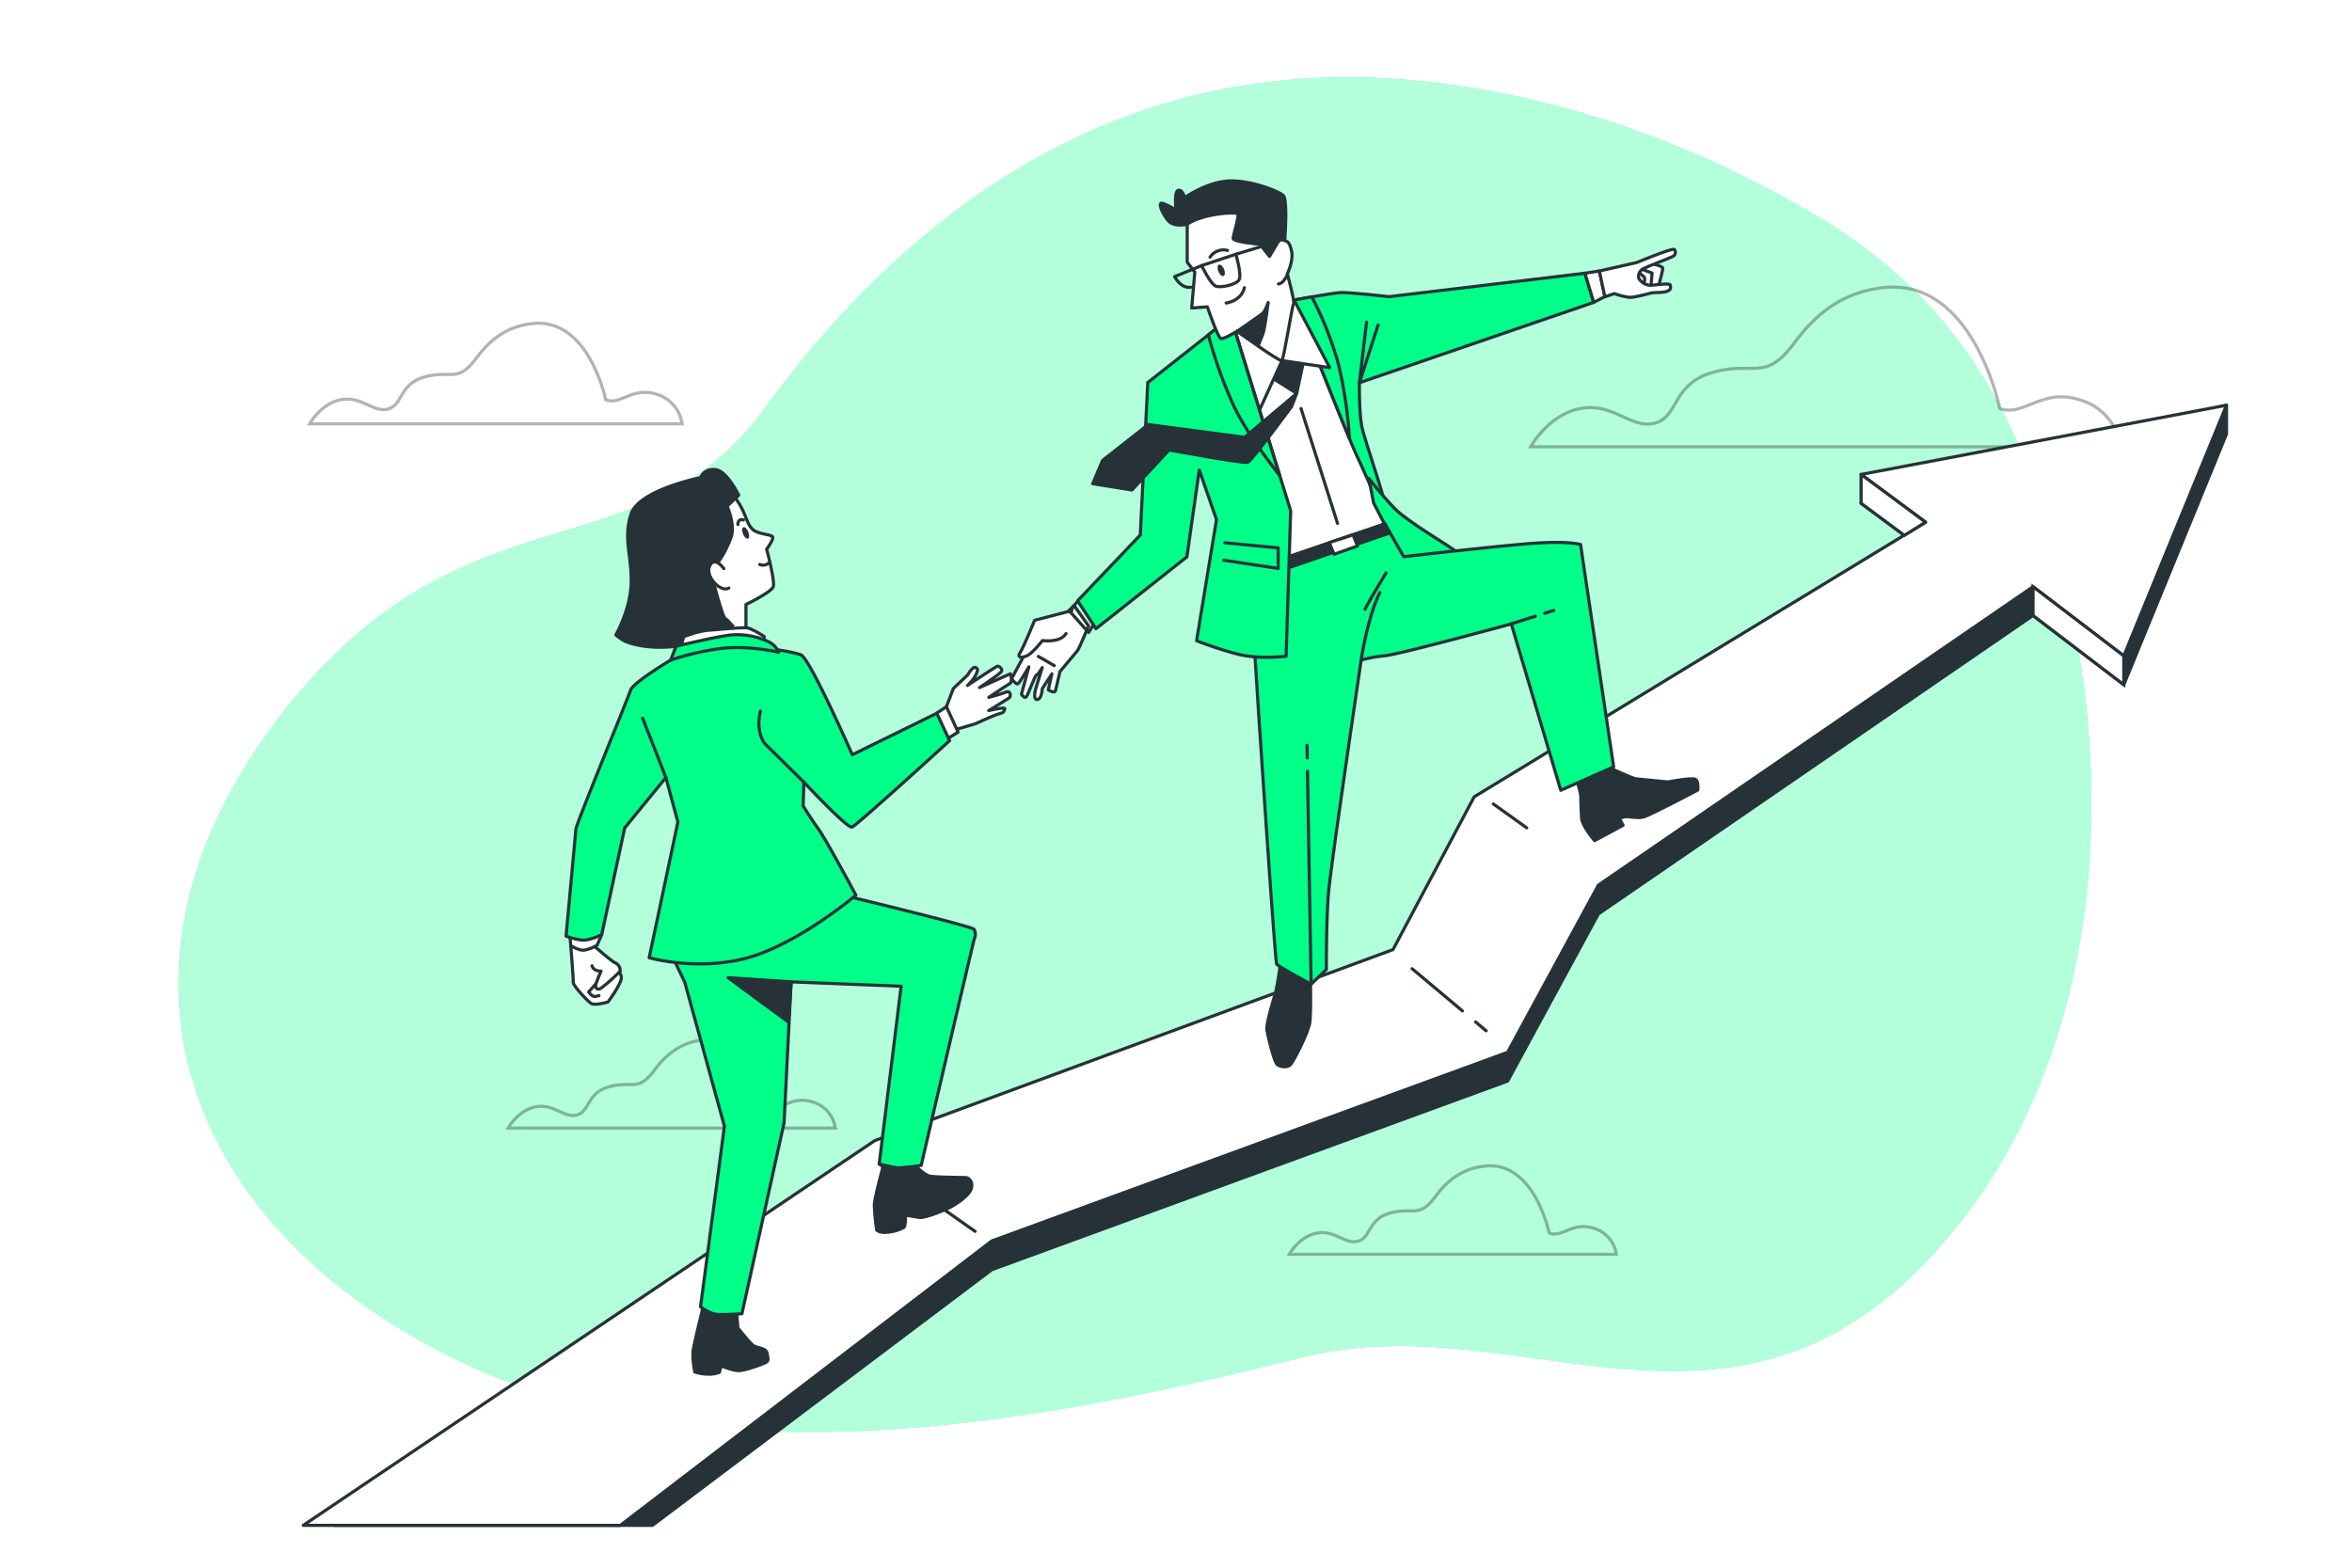 <svg class="animated" id="freepik_stories-finance-leaders" xmlns="http://www.w3.org/2000/svg" viewBox="0 0 750 500" version="1.1" xmlns:xlink="http://www.w3.org/1999/xlink" xmlns:svgjs="http://svgjs.com/svgjs"><style>svg#freepik_stories-finance-leaders:not(.animated) .animable {opacity: 0;}svg#freepik_stories-finance-leaders.animated #freepik--Arrow--inject-26 {animation: 3s Infinite  linear floating;animation-delay: 0s;}svg#freepik_stories-finance-leaders.animated #freepik--character-2--inject-26 {animation: 3s Infinite  linear floating;animation-delay: 0s;}svg#freepik_stories-finance-leaders.animated #freepik--character-1--inject-26 {animation: 3s Infinite  linear floating;animation-delay: 0s;}            @keyframes floating {                0% {                    opacity: 1;                    transform: translateY(0px);                }                50% {                    transform: translateY(-10px);                }                100% {                    opacity: 1;                    transform: translateY(0px);                }            }        </style><g id="freepik--background-simple--inject-26" class="animable" style="transform-origin: 361.911px 240.679px;"><path d="M609.38,91.64a163.45,163.45,0,0,0-31.33-23.51c-37-21.71-78.32-36.88-121-41.84-4.12-.47-8.26-.86-12.4-1.14-96.15-6.59-161,50.49-201,105.36S146,151.73,87,231.49,60,392.46,146.68,434.17s198.14,16.09,269.53-1.47,141.32,43.17,209.07-43.17c50.85-64.81,50.81-162.35,22.85-236.64C638.8,128.11,626.46,108.15,609.38,91.64Z" style="fill: rgb(0, 255, 136); transform-origin: 361.911px 240.679px;" id="elpahijoj70hd" class="animable"></path><g id="elmc6pxpi1q8r"><path d="M609.38,91.64a163.45,163.45,0,0,0-31.33-23.51c-37-21.71-78.32-36.88-121-41.84-4.12-.47-8.26-.86-12.4-1.14-96.15-6.59-161,50.49-201,105.36S146,151.73,87,231.49,60,392.46,146.68,434.17s198.14,16.09,269.53-1.47,141.32,43.17,209.07-43.17c50.85-64.81,50.81-162.35,22.85-236.64C638.8,128.11,626.46,108.15,609.38,91.64Z" style="fill: rgb(255, 255, 255); opacity: 0.7; transform-origin: 361.911px 240.679px;" class="animable"></path></g></g><g id="freepik--Clouds--inject-26" class="animable" style="transform-origin: 387.505px 245.811px;"><g id="eljsac3h7w8ta"><path d="M637.69,130.27S629.23,88.88,601,91.7c-12.83,1.28-21.42,7.72-28.86,17.71-9.55,12.82-13,5.37-26.64,9.57-12.23,3.77-10.35,14.12-17.88,16s-13.17-6.59-23.52-4.71-16,12.23-16,12.23H676.27a18.24,18.24,0,0,0-13.17-15C650.86,123.69,645.22,133.1,637.69,130.27Z" style="fill: none; stroke: rgb(0, 0, 0); stroke-miterlimit: 10; opacity: 0.3; transform-origin: 582.185px 117.031px;" class="animable"></path></g><g id="ela4hf1k13cp"><path d="M193.16,127.53S187.81,101.4,170,103.18c-8.11.82-13.52,4.87-18.22,11.18-6,8.09-8.18,3.39-16.81,6-7.72,2.38-6.53,8.91-11.29,10.1s-8.31-4.16-14.84-3-10.1,7.72-10.1,7.72H217.5a11.5,11.5,0,0,0-8.31-9.5C201.47,123.37,197.91,129.31,193.16,127.53Z" style="fill: none; stroke: rgb(0, 0, 0); stroke-miterlimit: 10; opacity: 0.3; transform-origin: 158.12px 119.137px;" class="animable"></path></g><g id="el8h3jrihd3t"><path d="M494,393.28s-4.7-22.95-20.35-21.38c-7.11.71-11.87,4.28-16,9.82-5.3,7.1-7.19,3-14.77,5.3-6.78,2.09-5.74,7.83-9.91,8.87s-7.3-3.65-13-2.61-8.86,6.78-8.86,6.78h104.3a10.1,10.1,0,0,0-7.3-8.34C501.28,389.63,498.15,394.85,494,393.28Z" style="fill: none; stroke: rgb(0, 0, 0); stroke-miterlimit: 10; opacity: 0.3; transform-origin: 463.26px 385.941px;" class="animable"></path></g><g id="elc0rem6awe5a"><path d="M244.93,353s-4.7-22.94-20.35-21.38c-7.11.71-11.87,4.28-16,9.82-5.29,7.1-7.18,3-14.76,5.3-6.78,2.09-5.74,7.83-9.91,8.87s-7.3-3.65-13-2.61-8.86,6.78-8.86,6.78h104.3a10.1,10.1,0,0,0-7.3-8.34C252.23,349.3,249.1,354.52,244.93,353Z" style="fill: none; stroke: rgb(0, 0, 0); stroke-miterlimit: 10; opacity: 0.3; transform-origin: 214.2px 345.662px;" class="animable"></path></g></g><g id="freepik--Arrow--inject-26" class="animable animator-active" style="transform-origin: 403.335px 307.87px;"><polygon points="593.46 160.51 614.02 175.74 470.09 263.32 444.2 312.06 278.94 372.98 106.88 486.5 208.05 486.5 316.26 404.96 480.75 344.8 509.69 291.49 648.29 196.3 677.23 218.39 709.98 138.42 709.98 129.24 593.46 160.51" style="fill: rgb(38, 50, 56); stroke: rgb(38, 50, 56); stroke-linecap: round; stroke-linejoin: round; transform-origin: 408.43px 307.87px;" id="el5szh4ow54ha" class="animable"></polygon><polygon points="593.46 151.32 614.02 166.55 470.09 254.13 444.2 302.87 278.94 363.79 96.69 486.5 197.81 486.5 316.26 395.78 480.75 335.62 509.69 282.31 648.29 187.12 677.23 209.2 709.98 129.24 593.46 151.32" style="fill: rgb(255, 255, 255); stroke: rgb(38, 50, 56); stroke-linecap: round; stroke-linejoin: round; transform-origin: 403.335px 307.87px;" id="elssdn1ix7yne" class="animable"></polygon><line x1="470.53" y1="325.94" x2="473.9" y2="328.76" style="fill: none; stroke: rgb(38, 50, 56); stroke-linecap: round; stroke-linejoin: round; transform-origin: 472.215px 327.35px;" id="el7s37s1pj72r" class="animable"></line><line x1="450.29" y1="308.96" x2="466.34" y2="322.43" style="fill: none; stroke: rgb(38, 50, 56); stroke-linecap: round; stroke-linejoin: round; transform-origin: 458.315px 315.695px;" id="elyynstn63t7g" class="animable"></line><line x1="476.18" y1="256.42" x2="486.84" y2="264.03" style="fill: none; stroke: rgb(38, 50, 56); stroke-linecap: round; stroke-linejoin: round; transform-origin: 481.51px 260.225px;" id="elz7clyp1pcfg" class="animable"></line><line x1="310.93" y1="392.73" x2="280.34" y2="371.24" style="fill: none; stroke: rgb(38, 50, 56); stroke-linecap: round; stroke-linejoin: round; transform-origin: 295.635px 381.985px;" id="el1xyvabs5gna" class="animable"></line><polygon points="593.46 160.51 593.46 151.32 614.02 166.55 607.25 170.75 593.46 160.51" style="fill: rgb(255, 255, 255); stroke: rgb(38, 50, 56); stroke-linecap: round; stroke-linejoin: round; transform-origin: 603.74px 161.035px;" id="elj8h4pljxlwh" class="animable"></polygon><polygon points="677.23 218.39 677.23 209.2 648.29 187.12 648.29 196.3 677.23 218.39" style="fill: rgb(255, 255, 255); stroke: rgb(38, 50, 56); stroke-miterlimit: 10; transform-origin: 662.76px 202.755px;" id="elq2l102z6yll" class="animable"></polygon></g><g id="freepik--character-2--inject-26" class="animable" style="transform-origin: 432.009px 198.96px;"><path d="M328.58,205.22l-6,11.28s1.45,1.91,2,1.6,3.5-5.42,3.5-5.42l-2.36,8.73s.95,1.51,1.54.85,2.74-6.91,3.28-7,1.81-2.35,1.81-2.35L330.17,220s-.82,3.33.63,3.1,1.55-3.45,1.55-3.45l3.08-4.73L334.28,220s2,1.42,2.31.2,1.4-6,1.4-6,5-6,5.58-6.67,3.53-7.91,3.53-7.91l-4.46-6.28Z" style="fill: rgb(255, 255, 255); stroke: rgb(38, 50, 56); stroke-linecap: round; stroke-linejoin: round; transform-origin: 334.84px 208.226px;" id="elvvgb89mxl1" class="animable"></path><path d="M341.81,194.74l-11.88,3.09s-3.61,8.8-4.64,10.32.21,1.81,2.06,1.07,5.06-4.92,5.06-4.92,5.65.84,7.52-2.22" style="fill: rgb(255, 255, 255); stroke: rgb(38, 50, 56); stroke-linecap: round; stroke-linejoin: round; transform-origin: 333.364px 202.175px;" id="el7w5g12x9t7w" class="animable"></path><line x1="331.09" y1="209.36" x2="336.19" y2="212.3" style="fill: none; stroke: rgb(38, 50, 56); stroke-linecap: round; stroke-linejoin: round; transform-origin: 333.64px 210.83px;" id="eluuj5p4eok0j" class="animable"></line><path d="M414.73,97.2l24.71,63.06,2.18,6.83s-23.79,9.94-28.73,10.73a47.14,47.14,0,0,0-6.82,1.45l-24.89-62.42,8.44-13.44L409.84,95Z" style="fill: rgb(255, 255, 255); stroke: rgb(38, 50, 56); stroke-linecap: round; stroke-linejoin: round; transform-origin: 411.4px 137.135px;" id="el8cu9bdg90w" class="animable"></path><line x1="414.87" y1="130.3" x2="426.5" y2="166.91" style="fill: none; stroke: rgb(38, 50, 56); stroke-linecap: round; stroke-linejoin: round; transform-origin: 420.685px 148.605px;" id="el3cxskmti29e" class="animable"></line><path d="M408.37,306.49a95.36,95.36,0,0,1-1.55,9.78c-.76,2.77-3.18,10.35-2.82,12.33s2.29,10.46,3.47,11.09,2.94.78,3.9,0,5.84-10.3,6.3-13.62.15-14.15.22-15S408.37,306.49,408.37,306.49Z" style="fill: rgb(38, 50, 56); stroke: rgb(38, 50, 56); stroke-linecap: round; stroke-linejoin: round; transform-origin: 410.946px 323.355px;" id="el43lyek12bns" class="animable"></path><path d="M512.62,244.61s8,3.7,9.06,3.79,10.18,1,10.18,1,7.56-1.48,8.74-.85.77,3.43.77,3.43-15.21,8.08-17.37,8.6-4.75-.4-6.2,0l-1.45.41,1.22,2.23-9.09,4.89s-4-4.6-4.16-7.26-.26-7.28-.26-7.28l-1.3-5.43Z" style="fill: rgb(38, 50, 56); stroke: rgb(38, 50, 56); stroke-linecap: round; stroke-linejoin: round; transform-origin: 522.099px 256.36px;" id="elja7rgh99qj" class="animable"></path><path d="M412.64,95.72s17,43.39,20.22,50.07,6.08,14.74,8.56,16.83-6.39-22.12-7.23-26.88-.71-13.66-.71-13.66L508.2,96.45l-2.8-9.31L443,94.61s-12.7-1.4-15.36-1.31S412.64,95.72,412.64,95.72Z" style="fill: rgb(0, 255, 136); stroke: rgb(38, 50, 56); stroke-linecap: round; stroke-linejoin: round; transform-origin: 460.42px 124.944px;" id="elrqxdf8x277a" class="animable"></path><path d="M418.31,94.69c-3.07.54-5.67,1-5.67,1s11.9,30.29,17.67,44.15a137.65,137.65,0,0,0-3.51-23.67A109.6,109.6,0,0,0,418.31,94.69Z" style="fill: rgb(0, 255, 136); stroke: rgb(38, 50, 56); stroke-linecap: round; stroke-linejoin: round; transform-origin: 421.475px 117.265px;" id="elcqll5z6zcyn" class="animable"></path><polyline points="435.77 102.74 433.48 122.08 439.44 103.68" style="fill: none; stroke: rgb(38, 50, 56); stroke-linecap: round; stroke-linejoin: round; transform-origin: 436.46px 112.41px;" id="elkswwx2qmk59" class="animable"></polyline><polygon points="505.4 87.14 509.99 86.44 511.8 94.57 508.2 96.44 505.4 87.14" style="fill: rgb(255, 255, 255); stroke: rgb(38, 50, 56); stroke-linecap: round; stroke-linejoin: round; transform-origin: 508.6px 91.44px;" id="el7b88kbyjnpl" class="animable"></polygon><path d="M526.45,84.1s3.85.64,3.77,1.57-1.45,6-1.45,6a11.61,11.61,0,0,1-5.62,0c-2.43-.83-3.22-2.62-2.61-4.29S526.45,84.1,526.45,84.1Z" style="fill: rgb(255, 255, 255); stroke: rgb(38, 50, 56); stroke-linecap: round; stroke-linejoin: round; transform-origin: 525.282px 88.058px;" id="elq1rbd9b6x5" class="animable"></path><polyline points="523.64 85.89 526.82 87.1 526.48 90.98" style="fill: none; stroke: rgb(38, 50, 56); stroke-linecap: round; stroke-linejoin: round; transform-origin: 525.23px 88.435px;" id="eldt9p1ywz9au" class="animable"></polyline><path d="M522.47,86.73l1.89,1.72a3,3,0,0,1,0,1.41" style="fill: none; stroke: rgb(38, 50, 56); stroke-linecap: round; stroke-linejoin: round; transform-origin: 523.457px 88.295px;" id="el9g6szdtfn36" class="animable"></path><path d="M510,86.44l12-2.73s11.51-4.79,11.92-4.13a1.45,1.45,0,0,1-.17,2c-.68.57-9.07,3.6-10.06,4.3s-1.61,2.36-.9,3.21A4.55,4.55,0,0,0,526.48,91c1.74-.17,6-.74,6.11-.1s.5,1.45-1,2-3.78.3-4.89.52-5.6,1.55-7.31,1.4a24.28,24.28,0,0,1-4.59-1.17l-3.05,1Z" style="fill: rgb(255, 255, 255); stroke: rgb(38, 50, 56); stroke-linecap: round; stroke-linejoin: round; transform-origin: 522.121px 87.175px;" id="eluzolf98ek2b" class="animable"></path><path d="M438,160.39s12.5,24.3,13.48,24.32,12.3-8.51,12.6-8.9-15.08-9.18-19.42-13.7-8.17-9.53-8.17-9.53Z" style="fill: rgb(0, 255, 136); stroke: rgb(38, 50, 56); stroke-linecap: round; stroke-linejoin: round; transform-origin: 450.287px 168.645px;" id="elt8dxytuexh" class="animable"></path><path d="M441.62,167.09l6,10.46s31.37-3.61,42-4.32,14.38.42,14.38.42l10.56,70.93-16.87,7.48L481.92,199s-35.12,9.57-40.25,10.15a43.66,43.66,0,0,0-7.62,1.37s-9.68,65.55-10.42,74.21-.68,24.5-.68,24.5l-4.86,4.66s-10.49-5.57-11-6.43-5.83-81.28-5.83-81.28l-2-31.42,6.8-15.45Z" style="fill: rgb(0, 255, 136); stroke: rgb(38, 50, 56); stroke-linecap: round; stroke-linejoin: round; transform-origin: 456.91px 240.49px;" id="el7kgeaafmlnn" class="animable"></path><polygon points="409.95 181.41 443.1 170.01 441.62 167.09 409.48 178.01 409.95 181.41" style="fill: rgb(38, 50, 56); stroke: rgb(38, 50, 56); stroke-linecap: round; stroke-linejoin: round; transform-origin: 426.29px 174.25px;" id="elkruou88dedo" class="animable"></polygon><polygon points="423.88 173.06 425.43 176.77 432.86 174.14 431.46 170.58 423.88 173.06" style="fill: rgb(255, 255, 255); stroke: rgb(38, 50, 56); stroke-linecap: round; stroke-linejoin: round; transform-origin: 428.37px 173.675px;" id="el5rd30qi1z96" class="animable"></polygon><line x1="416.85" y1="241.73" x2="416.78" y2="237.7" style="fill: none; stroke: rgb(38, 50, 56); stroke-linecap: round; stroke-linejoin: round; transform-origin: 416.815px 239.715px;" id="elx519ctt1npo" class="animable"></line><line x1="418.09" y1="313.85" x2="416.92" y2="245.97" style="fill: none; stroke: rgb(38, 50, 56); stroke-linecap: round; stroke-linejoin: round; transform-origin: 417.505px 279.91px;" id="ellow5q1pcoro" class="animable"></line><path d="M434.05,210.48S436,197,440,189" style="fill: none; stroke: rgb(38, 50, 56); stroke-linecap: round; stroke-linejoin: round; transform-origin: 437.025px 199.74px;" id="el6nbuwphq8iq" class="animable"></path><path d="M442,182.73s-5.81,9.5-6.7,11.57" style="fill: none; stroke: rgb(38, 50, 56); stroke-linecap: round; stroke-linejoin: round; transform-origin: 438.65px 188.515px;" id="elcirna919ro" class="animable"></path><line x1="492.56" y1="195.6" x2="495.45" y2="194.69" style="fill: none; stroke: rgb(38, 50, 56); stroke-linecap: round; stroke-linejoin: round; transform-origin: 494.005px 195.145px;" id="el1eq6ip6b4y3" class="animable"></line><line x1="481.92" y1="198.96" x2="489.58" y2="196.54" style="fill: none; stroke: rgb(38, 50, 56); stroke-linecap: round; stroke-linejoin: round; transform-origin: 485.75px 197.75px;" id="elfkz5w01axk" class="animable"></line><polygon points="405 120.11 413.49 125.48 416.16 113.01 406.58 110.05 405 120.11" style="fill: rgb(38, 50, 56); stroke: rgb(38, 50, 56); stroke-linecap: round; stroke-linejoin: round; transform-origin: 410.58px 117.765px;" id="elwerztb30eid" class="animable"></polygon><polygon points="408.82 115 401.58 130.9 391.97 105.22 412.64 95.72 424.02 117.26 408.82 115" style="fill: rgb(255, 255, 255); stroke: rgb(38, 50, 56); stroke-linecap: round; stroke-linejoin: round; transform-origin: 407.995px 113.31px;" id="elg6a0bucihjj" class="animable"></polygon><polygon points="344.81 190.63 340.89 194.73 347.13 201.74 349.15 198.57 344.81 190.63" style="fill: none; stroke: rgb(38, 50, 56); stroke-linecap: round; stroke-linejoin: round; transform-origin: 345.02px 196.185px;" id="elo73rk9waxug" class="animable"></polygon><path d="M389.62,103.41,366,122l-2.38,48.62-20,21,5.86,8.9,29-22.91,3.94-27.69,5.49,15.8-6.35,38.62a115.87,115.87,0,0,0,13.4,4.37c6.65,1.64,15.15.58,15.15.58l1.46-46.37-18.62-60.25Z" style="fill: rgb(0, 255, 136); stroke: rgb(38, 50, 56); stroke-linecap: round; stroke-linejoin: round; transform-origin: 377.595px 156.148px;" id="eliblu8leqx4" class="animable"></path><polyline points="390.56 173.11 407.58 174.75 407.58 181.3 390.23 178.68" style="fill: rgb(0, 255, 136); stroke: rgb(38, 50, 56); stroke-linecap: round; stroke-linejoin: round; transform-origin: 398.905px 177.205px;" id="elyo456adqw0q" class="animable"></polyline><path d="M392.91,102.62l-3.29.79-4.31,3.39a145.34,145.34,0,0,0,7.7,21.76c3.62,8,10.47,17.26,15,23Z" style="fill: rgb(0, 255, 136); stroke: rgb(38, 50, 56); stroke-linecap: round; stroke-linejoin: round; transform-origin: 396.66px 127.09px;" id="elijoc5jq21bf" class="animable"></path><path d="M413.49,125.48l-16.58,14-30.77-4.07-14.57,11.45-3.14,7.42,12.53,2,11.82-12.76s23.77,4.37,25.06,3.94,14-17.75,14-17.75Z" style="fill: rgb(38, 50, 56); stroke: rgb(38, 50, 56); stroke-linecap: round; stroke-linejoin: round; transform-origin: 380.96px 140.88px;" id="elk3y07ezrf1r" class="animable"></path><path d="M378.58,71.49s-4.27,1.23-6.24-1.32-3.27-5.85-1.53-5.3A22.1,22.1,0,0,1,375,67s-.67-6,.74-6.3,2,2.36,2,2.36,6.14-4.44,13-5.25,17,3.05,18.48,4.56.49,15.14.2,16.11-.87,3.3-1.93,4-3.52,1.68-4.81.58-1.16-2.68-3.51-3.08-8.11-.5-8.49-2.92,2.16-6.76-.22-6.77-8.32,2.07-9.91,2.13S378.58,71.49,378.58,71.49Z" style="fill: rgb(38, 50, 56); stroke: rgb(38, 50, 56); stroke-linecap: round; stroke-linejoin: round; transform-origin: 390.004px 70.627px;" id="elbxiswwe9nx6" class="animable"></path><path d="M378.58,71.49l0,12.12L381,86.8l-1,11.44,5-.37s3.33,9.82,4.3,10.1,5.17-2.34,5.17-2.34,13.65,9.91,14.29,9.37,3.29-17.59,3.74-18.15-2-9.5-2-9.5,1.94-4,1.4-7-1.5-3.31-1.5-3.31-2.09-1.17-2.78,0-2.79,4.73-2.79,4.73l-3.05-3.84s-8.67-.74-8.57-1.93,2-7.17,1.46-7.82S383.85,68,378.58,71.49Z" style="fill: rgb(255, 255, 255); stroke: rgb(38, 50, 56); stroke-linecap: round; stroke-linejoin: round; transform-origin: 395.568px 91.477px;" id="elhhzqt54fr1j" class="animable"></path><path d="M390.33,85.86c.4,1,.32,2-.18,2.18s-1.23-.45-1.64-1.45-.32-2,.18-2.17S389.92,84.86,390.33,85.86Z" style="fill: rgb(38, 50, 56); transform-origin: 389.418px 86.231px;" id="elbq65lggn9f4" class="animable"></path><path d="M383.18,84.71s2.9,6.13,4.66,6.61,6.75-.57,7.39-2.31-1.12-7.93-1.12-7.93Z" style="fill: none; stroke: rgb(38, 50, 56); stroke-linecap: round; stroke-linejoin: round; transform-origin: 389.275px 86.258px;" id="elhaeig91rjzt" class="animable"></path><line x1="394.11" y1="81.08" x2="407.71" y2="76.97" style="fill: none; stroke: rgb(38, 50, 56); stroke-linecap: round; stroke-linejoin: round; transform-origin: 400.91px 79.025px;" id="eldpnify9cy1o" class="animable"></line><path d="M383.18,84.71l-8.63,3.51s1.95,3.93,5.26,3.39" style="fill: none; stroke: rgb(38, 50, 56); stroke-linecap: round; stroke-linejoin: round; transform-origin: 378.865px 88.186px;" id="elspc687hwtno" class="animable"></path><path d="M391,96.65s4.78-.57,5.81-4.89" style="fill: none; stroke: rgb(38, 50, 56); stroke-linecap: round; stroke-linejoin: round; transform-origin: 393.905px 94.205px;" id="elt90wj95fwmn" class="animable"></path><path d="M394.53,105.63s7.21-4.95,8.09-5.69,1.77-3.45,1.77-3.45-1,8.25-1.68,10-1.45,3.63-1.45,3.63Z" style="fill: rgb(38, 50, 56); stroke: rgb(38, 50, 56); stroke-linecap: round; stroke-linejoin: round; transform-origin: 399.46px 103.305px;" id="elkinff1dn3dr" class="animable"></path><path d="M410.59,87.35s-1.11,3.05-2.92,3.22" style="fill: none; stroke: rgb(38, 50, 56); stroke-linecap: round; stroke-linejoin: round; transform-origin: 409.13px 88.96px;" id="el6czdzutg2us" class="animable"></path><path d="M385.86,82a5.13,5.13,0,0,1,5.57-2.13" style="fill: none; stroke: rgb(38, 50, 56); stroke-linecap: round; stroke-linejoin: round; transform-origin: 388.645px 80.852px;" id="elq1rc5jrzn2" class="animable"></path></g><g id="freepik--character-1--inject-26" class="animable" style="transform-origin: 251.495px 294.013px;"><path d="M301.79,225.41,304,219.6l4.6-4.35s1.6-2.91,2.57-2.32.4,1.22,0,2.37a15.58,15.58,0,0,1-2.66,3.33s9-6,9.5-6.13,2,.84,1.2,1.8-6.86,5-6.86,5l9.86-4.41s.79,2.61-.28,3.19-6.63,4.35-6.63,4.35,4.33-1.16,5.56-1.73,1.75,1.34.85,1.94-6.44,4-6.44,4,5.36-1.24,5.13-.58-.1,1.18-1.65,1.55-7.73,3.23-7.73,3.23l-8.51,2.49Z" style="fill: rgb(255, 255, 255); stroke: rgb(38, 50, 56); stroke-linecap: round; stroke-linejoin: round; transform-origin: 312.14px 222.909px;" id="elbqgxhqglssd" class="animable"></path><polygon points="298.68 227.45 301.8 225.41 305.51 233.5 301.07 236.26 298.68 227.45" style="fill: rgb(255, 255, 255); stroke: rgb(38, 50, 56); stroke-linecap: round; stroke-linejoin: round; transform-origin: 302.095px 230.835px;" id="elviifctpp1wa" class="animable"></polygon><path d="M182,301.59s.87,10.62.78,11.68,4.5,5.93,5.68,6.74,5.4-.43,5.4-.43,4.64-6.21,4.26-8a4.43,4.43,0,0,0-1.56-2.64l-5.73-5.37L189,301.3Z" style="fill: rgb(255, 255, 255); stroke: rgb(38, 50, 56); stroke-linecap: round; stroke-linejoin: round; transform-origin: 190.071px 310.792px;" id="elkzz1uw0mbf9" class="animable"></path><path d="M190.08,313.72l-2.37,2.65s1.1,1.71,2.2,1.44l1.09-.26h0" style="fill: none; stroke: rgb(38, 50, 56); stroke-linecap: round; stroke-linejoin: round; transform-origin: 189.355px 315.779px;" id="el1y2i47frghj" class="animable"></path><path d="M189,301.3s6,5.33,7.19,5.79a2.67,2.67,0,0,1,1.56,2.64,53,53,0,0,1-6,5.38c-1.14.8-2.16.17-1.67-1.39s1.59-4,1.59-4-2.34.15-2.89-1.68" style="fill: rgb(255, 255, 255); stroke: rgb(38, 50, 56); stroke-linecap: round; stroke-linejoin: round; transform-origin: 193.269px 308.379px;" id="elem6biwspb4" class="animable"></path><path d="M181.53,296.73l.48,4.86s2.54,1.65,4.34,1.45a12.48,12.48,0,0,0,4.07-1.62l1.46-3.35Z" style="fill: rgb(255, 255, 255); stroke: rgb(38, 50, 56); stroke-linecap: round; stroke-linejoin: round; transform-origin: 186.705px 299.893px;" id="else3ik23u3zs" class="animable"></path><path d="M282.2,369.79s-3.36,12.08-3.4,14.59a75.12,75.12,0,0,0,.76,7.95s1,1,3.53.66a12.68,12.68,0,0,0,5.15-1.53c.58-.49.51-3.9.51-3.9s2.48.39,4.24.72,7.53-2,9.77-3.11,6.43-3.93,7-6.21-1-3.31-1.69-3.37-9.49-.1-11.43-.45-5.25-3.67-5.38-4.22S282.2,369.79,282.2,369.79Z" style="fill: rgb(38, 50, 56); stroke: rgb(38, 50, 56); stroke-linecap: round; stroke-linejoin: round; transform-origin: 294.341px 381.425px;" id="eltfbexlh1kyh" class="animable"></path><path d="M234.87,417.91l.42,5.59s4,5.19,5.24,5.83,3.88.69,4.1,2.32.69,2.39-.61,3-6.49,2.49-8.47,2.5-5.6-1.56-5.6-1.56l-.54,2.11a9,9,0,0,1-3.64.58,14.06,14.06,0,0,1-4.24-.72s-.86-4.55-.47-7,2-9,2-9l1.4-5.8Z" style="fill: rgb(38, 50, 56); stroke: rgb(38, 50, 56); stroke-linecap: round; stroke-linejoin: round; transform-origin: 232.927px 427.025px;" id="elwrh5v1h95xp" class="animable"></path><path d="M213.8,303.78l4.55,9.5L231,359.21l-7.62,57.59s2.85,2.21,5.16,2.41,8.05-.21,8.05-.21l13.43-60.84,2.25-45,35.08,1.4-7,56.69s4.37,1.09,6,1.22a58.29,58.29,0,0,0,7.4-.79s16.46-70.71,16.95-72.28a3.3,3.3,0,0,0-.1-3c-.45-.94-40.71-10.64-40.71-10.64S222.67,304.54,213.8,303.78Z" style="fill: rgb(0, 255, 136); stroke: rgb(38, 50, 56); stroke-linecap: round; stroke-linejoin: round; transform-origin: 262.406px 352.512px;" id="el71o6ep4dftp" class="animable"></path><polygon points="252.3 313.15 232.18 311.82 251.41 325.97 252.3 313.15" style="fill: rgb(38, 50, 56); stroke: rgb(38, 50, 56); stroke-linecap: round; stroke-linejoin: round; transform-origin: 242.24px 318.895px;" id="eldh3o6w3bad" class="animable"></polygon><path d="M213.86,210.53s-12,7.16-12.79,9.61-17.29,42.6-17.43,44.27-3.14,34.15-3.14,34.15a20.58,20.58,0,0,0,5.14,1.28c2.5.21,6.24-1.77,6.24-1.77l7.32-34L212.33,248l3.83,14.18L207,305.45s15.36,4.46,31.49,0,34.45-19.93,34.45-19.93-9.41-17.6-12-21.18-4.83-7.34-4.83-7.34l.23-7.54s13.84,14.83,15.35,14.33,31.12-27.56,31.12-27.56l-4.08-8.75-26.95,13.23s-13.53-30.76-16.37-31.84-9.08-1.83-9.08-1.83S226.94,202.42,213.86,210.53Z" style="fill: rgb(0, 255, 136); stroke: rgb(38, 50, 56); stroke-linecap: round; stroke-linejoin: round; transform-origin: 241.655px 256.581px;" id="el3cyep75blwu" class="animable"></path><path d="M233.5,157.65a22.47,22.47,0,0,1,3.06,4.52c1.55,2.92,1.94,6.07,4.3,7.26s5.65,1,5.56,2.11-1.95,3.61-1.95,3.61,2.73,10.23,2.09,12-8.69,5.65-8.69,5.65l0,9.19-11.89.95a116,116,0,0,1-4.9-15.51c-1.4-6.68,5.16-10.54,5-18.42s1.21-12.2,2.88-12.55S233.5,157.65,233.5,157.65Z" style="fill: rgb(255, 255, 255); stroke: rgb(38, 50, 56); stroke-linecap: round; stroke-linejoin: round; transform-origin: 233.771px 179.674px;" id="elb1r20cvjvb6" class="animable"></path><path d="M238.61,169.65c.4,1,.35,2-.11,2.15s-1.16-.48-1.56-1.48-.35-2,.11-2.16S238.21,168.64,238.61,169.65Z" style="fill: rgb(38, 50, 56); transform-origin: 237.775px 169.979px;" id="elfgxcpva9ze" class="animable"></path><path d="M235.3,167.31s-.16-2,1.77-1.49" style="fill: none; stroke: rgb(38, 50, 56); stroke-linecap: round; stroke-linejoin: round; transform-origin: 236.183px 166.523px;" id="elasyx946wu0m" class="animable"></path><path d="M245.42,179.33a2.88,2.88,0,0,1-3.17.71" style="fill: none; stroke: rgb(38, 50, 56); stroke-linecap: round; stroke-linejoin: round; transform-origin: 243.835px 179.787px;" id="el3dgzeeq75gb" class="animable"></path><path d="M231.87,161.44s2.62,5.8,1.29,9.79a32,32,0,0,1-3.57,7.23s-2.63,3.88-2.19,6.38,3.08,11.9,3.86,12.46l.77.56,1.65,1.78s-8.66,5.33-18.1,6.49-15.65-1.18-16.89-1.94a21.34,21.34,0,0,1-2.32-1.68s4.81-8.28,4.9-17-2.57-14,0-21.64,22.14-11.55,22.14-11.55.9-2.88,4.65-2.56,7.5,8.19,7.5,8.19Z" style="fill: rgb(38, 50, 56); stroke: rgb(38, 50, 56); stroke-linecap: round; stroke-linejoin: round; transform-origin: 215.965px 178.091px;" id="el2rhqvzc79ur" class="animable"></path><path d="M230.82,181.36s-2.92-4.19-4.52-.88,3.52,8.66,6.12,7.08" style="fill: rgb(255, 255, 255); stroke: rgb(38, 50, 56); stroke-linecap: round; stroke-linejoin: round; transform-origin: 229.208px 183.526px;" id="eldjnqax90hj" class="animable"></path><path d="M226.86,200.94s9.52-.86,11.18-.72,5.64,2.79,5.64,2.79l-.27,3.13s-9.23-2.47-14.36-1.44S216.59,208,216.59,208l1.47-4.92S223.07,201,226.86,200.94Z" style="fill: rgb(255, 255, 255); stroke: rgb(38, 50, 56); stroke-linecap: round; stroke-linejoin: round; transform-origin: 230.135px 204.102px;" id="elh6npinvxgor" class="animable"></path><path d="M213.86,210.53l1.72-4.4s12.55-3.07,17.44-3.61a23.49,23.49,0,0,1,12.39,2.32,6.49,6.49,0,0,1,2.88,3.18s-9.88-2.31-18.58-1.17A86.51,86.51,0,0,0,213.86,210.53Z" style="fill: rgb(0, 255, 136); stroke: rgb(38, 50, 56); stroke-linecap: round; stroke-linejoin: round; transform-origin: 231.075px 206.481px;" id="elmij0puhoxt" class="animable"></path><path d="M256.29,249.43,243.71,237s-2.82-3.81-1.23-10.18" style="fill: none; stroke: rgb(38, 50, 56); stroke-linecap: round; stroke-linejoin: round; transform-origin: 249.142px 238.125px;" id="el2kkzorinvb6" class="animable"></path><line x1="212.33" y1="247.97" x2="204.93" y2="229.08" style="fill: rgb(255, 255, 255); stroke: rgb(38, 50, 56); stroke-linecap: round; stroke-linejoin: round; transform-origin: 208.63px 238.525px;" id="elf2dsl4fk8tp" class="animable"></line></g><defs>     <filter id="active" height="200%">         <feMorphology in="SourceAlpha" result="DILATED" operator="dilate" radius="2"></feMorphology>                <feFlood flood-color="#32DFEC" flood-opacity="1" result="PINK"></feFlood>        <feComposite in="PINK" in2="DILATED" operator="in" result="OUTLINE"></feComposite>        <feMerge>            <feMergeNode in="OUTLINE"></feMergeNode>            <feMergeNode in="SourceGraphic"></feMergeNode>        </feMerge>    </filter>    <filter id="hover" height="200%">        <feMorphology in="SourceAlpha" result="DILATED" operator="dilate" radius="2"></feMorphology>                <feFlood flood-color="#ff0000" flood-opacity="0.5" result="PINK"></feFlood>        <feComposite in="PINK" in2="DILATED" operator="in" result="OUTLINE"></feComposite>        <feMerge>            <feMergeNode in="OUTLINE"></feMergeNode>            <feMergeNode in="SourceGraphic"></feMergeNode>        </feMerge>            <feColorMatrix type="matrix" values="0   0   0   0   0                0   1   0   0   0                0   0   0   0   0                0   0   0   1   0 "></feColorMatrix>    </filter></defs></svg>